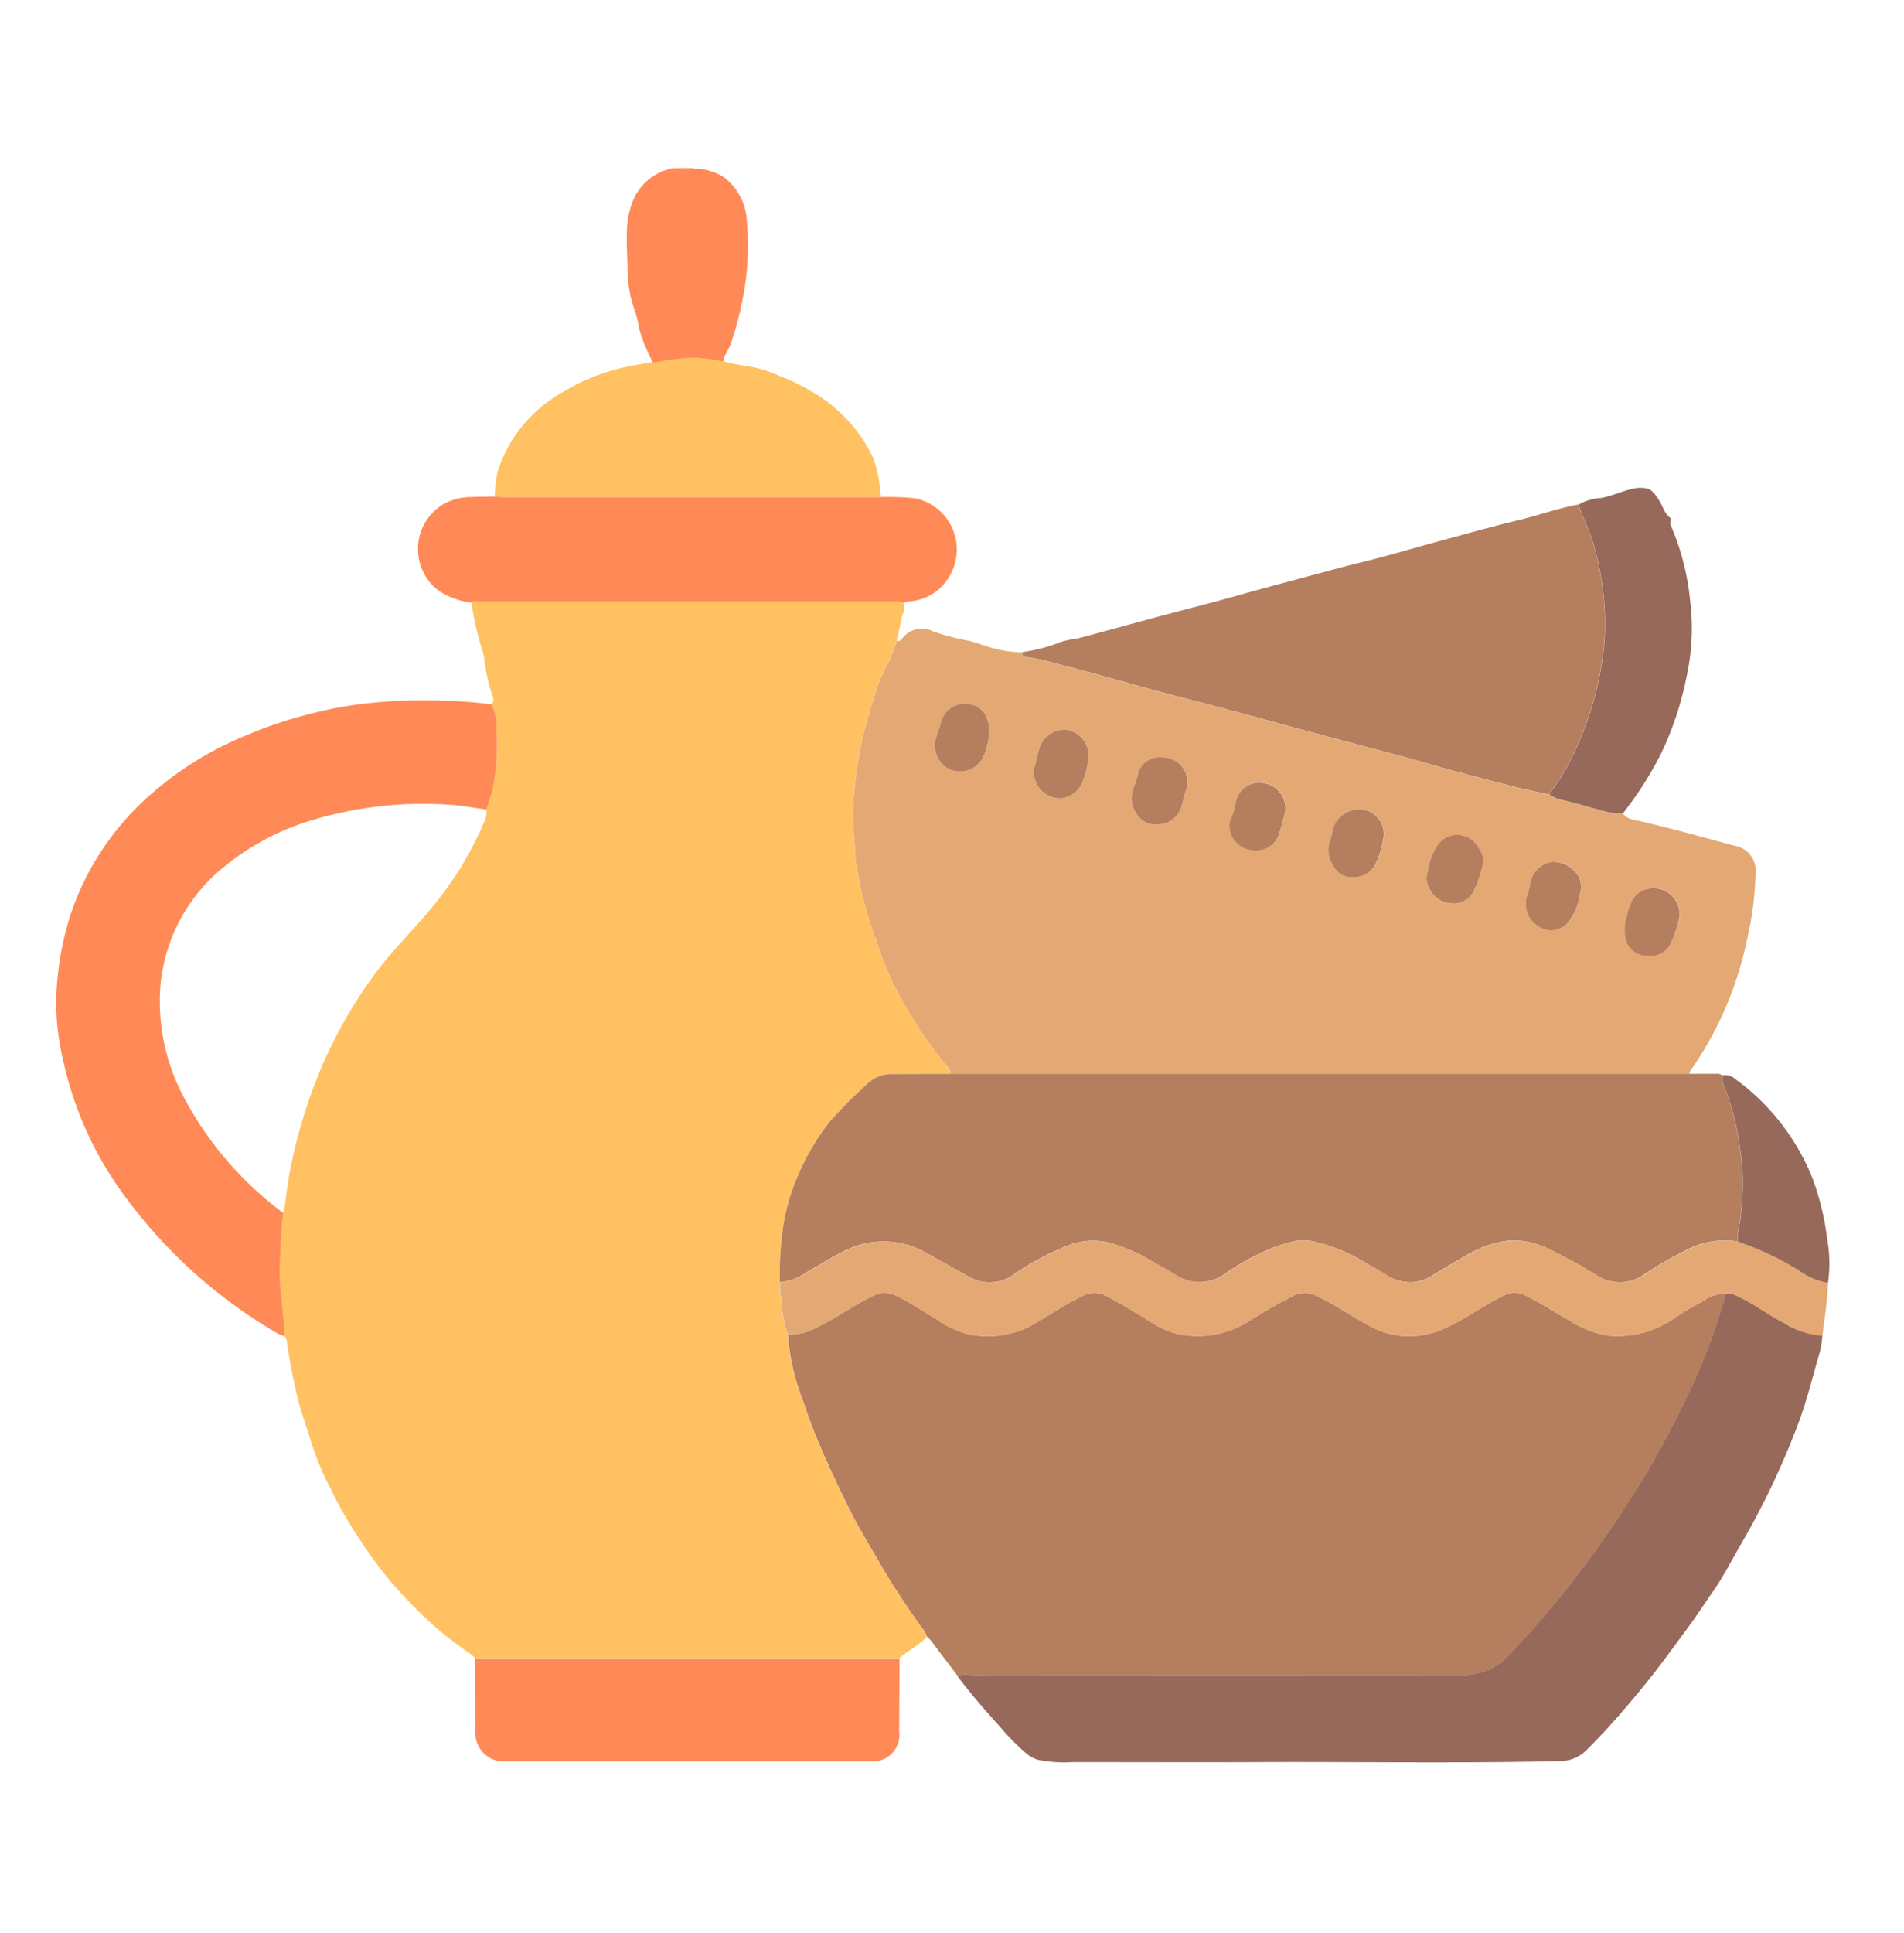 <svg xmlns="http://www.w3.org/2000/svg" xmlns:xlink="http://www.w3.org/1999/xlink" width="68" height="69" viewBox="0 0 68 69">
  <defs>
    <clipPath id="clip-path">
      <rect id="Rectangle_401997" data-name="Rectangle 401997" width="63.333" height="56.916" fill="none"/>
    </clipPath>
  </defs>
  <g id="Group_1100314" data-name="Group 1100314" transform="translate(-922 -1296)">
    <g id="Group_1099380" data-name="Group 1099380" transform="translate(921.941 1296.339)">
      <rect id="Rectangle_401104" data-name="Rectangle 401104" width="68" height="69" transform="translate(0.059 -0.339)" fill="none"/>
      <g id="Group_1099853" data-name="Group 1099853" transform="translate(2.059 5.662)">
        <g id="Group_1099852" data-name="Group 1099852" clip-path="url(#clip-path)">
          <path id="Path_876690" data-name="Path 876690" d="M66.165,85.017c.114.218-.041.406-.073.607-.041.252-.107.5-.163.749a5.176,5.176,0,0,1-.3.769,5.162,5.162,0,0,0-.366.8c-.218.631-.4,1.273-.56,1.923a15.783,15.783,0,0,0-.315,2.225,11.786,11.786,0,0,0,.045,1.6,4.082,4.082,0,0,0,.1.917,13.438,13.438,0,0,0,.583,2.242,1.4,1.4,0,0,1,.082.21,10.482,10.482,0,0,0,.881,2.066,15.773,15.773,0,0,0,1.538,2.306c.09.116.257.208.214.4-.664,0-1.328,0-1.992.008a1.263,1.263,0,0,0-.918.314,17.2,17.2,0,0,0-1.381,1.384,8.684,8.684,0,0,0-1.377,2.557,7.031,7.031,0,0,0-.322,1.464,12.175,12.175,0,0,0-.082,1.712,2.725,2.725,0,0,0,.048.646,4.173,4.173,0,0,0,.226,1.225,8.293,8.293,0,0,0,.583,2.469c.176.534.381,1.061.6,1.581.321.748.669,1.482,1.03,2.21.293.591.642,1.151.968,1.723.474.831,1,1.628,1.551,2.409a1.542,1.542,0,0,1,.245.4c-.286.311-.68.485-.985.771q-1.2,0-2.4,0l-12.753,0a1.105,1.105,0,0,0-.178-.172,12.312,12.312,0,0,1-1.96-1.626,14.206,14.206,0,0,1-1.882-2.3,15.055,15.055,0,0,1-1.138-1.955,10.316,10.316,0,0,1-.713-1.728c-.123-.436-.294-.855-.41-1.3a19.973,19.973,0,0,1-.436-2.206.323.323,0,0,0-.1-.218c0-.473-.069-.941-.115-1.411a7.6,7.6,0,0,1-.051-1.169c.035-.606.038-1.214.124-1.816a.761.761,0,0,0,.043-.126c.085-.544.142-1.093.257-1.63a18.685,18.685,0,0,1,1.04-3.365,16.821,16.821,0,0,1,1.891-3.342c.677-.937,1.527-1.725,2.24-2.633A11.971,11.971,0,0,0,51.216,92.8a.76.76,0,0,0,.063-.4c.075-.244.164-.484.224-.732a7.769,7.769,0,0,0,.132-2.133,1.7,1.7,0,0,0-.173-.892.272.272,0,0,0,.032-.3,6.643,6.643,0,0,1-.3-1.366.746.746,0,0,0-.034-.154,12.268,12.268,0,0,1-.422-1.813c.081-.086.186-.047.279-.047q6.333,0,12.666,0c.7,0,1.406,0,2.109,0a1.134,1.134,0,0,1,.378.052" transform="translate(-35.906 -69.503)" fill="#ffc162"/>
          <path id="Path_876691" data-name="Path 876691" d="M148.617,232.995a1.538,1.538,0,0,0-.245-.4c-.552-.78-1.077-1.577-1.551-2.408-.327-.572-.675-1.132-.968-1.723-.361-.728-.709-1.462-1.03-2.21-.223-.52-.428-1.047-.6-1.581a8.307,8.307,0,0,1-.583-2.469,1.99,1.99,0,0,0,1.04-.259c.706-.329,1.325-.812,2.034-1.135a.853.853,0,0,1,.777,0c.527.25,1.006.578,1.5.874a3.5,3.5,0,0,0,1.059.5,3.355,3.355,0,0,0,2.477-.409c.534-.324,1.058-.668,1.623-.942a.921.921,0,0,1,.9.01c.52.276,1.021.581,1.52.892a3.107,3.107,0,0,0,.984.444,3.4,3.4,0,0,0,2.519-.43,17.843,17.843,0,0,1,1.607-.921.923.923,0,0,1,.86,0c.669.319,1.272.748,1.925,1.095a2.918,2.918,0,0,0,2.667.039c.729-.315,1.36-.81,2.076-1.153a.834.834,0,0,1,.777,0c.546.261,1.049.6,1.573.894a3.631,3.631,0,0,0,1.357.537,3.522,3.522,0,0,0,2.377-.617,11.1,11.1,0,0,1,1.05-.622,1.317,1.317,0,0,1,.761-.253,1.016,1.016,0,0,1-.039.312c-.136.359-.236.73-.358,1.093a22.811,22.811,0,0,1-1.069,2.514,31.869,31.869,0,0,1-2.041,3.625q-1.027,1.582-2.195,3.065c-.64.81-1.325,1.58-2.04,2.325a2.128,2.128,0,0,1-1.631.675q-8.332-.013-16.664,0c-.317,0-.635.01-.952-.006a.628.628,0,0,0-.4.049c-.3-.4-.605-.79-.9-1.192a1,1,0,0,0-.2-.211" transform="translate(-117.504 -180.562)" fill="#b57e5e"/>
          <path id="Path_876692" data-name="Path 876692" d="M159.946,106.306c.043-.193-.124-.286-.214-.4a15.776,15.776,0,0,1-1.538-2.306,10.507,10.507,0,0,1-.881-2.066,1.373,1.373,0,0,0-.082-.21,13.437,13.437,0,0,1-.583-2.242,4.094,4.094,0,0,1-.1-.917,11.786,11.786,0,0,1-.045-1.6,15.782,15.782,0,0,1,.315-2.225c.162-.651.343-1.292.56-1.923a5.162,5.162,0,0,1,.367-.8,5.175,5.175,0,0,0,.3-.769.152.152,0,0,0,.18-.059.87.87,0,0,1,1.123-.274,8.236,8.236,0,0,0,1.153.31c.345.06.662.207,1,.291a3.863,3.863,0,0,0,1.038.143c-.013.1.008.165.135.181a5.016,5.016,0,0,1,.669.123c1.011.266,2.022.53,3.028.815.906.256,1.817.489,2.727.728,1.383.362,2.759.75,4.141,1.116.676.179,1.351.363,2.028.539q.883.229,1.764.483c.989.284,1.987.541,2.984.8.443.114.894.2,1.341.3a1.251,1.251,0,0,0,.476.2c.454.108.9.236,1.352.361a2.281,2.281,0,0,0,.8.11c.129.2.36.218.555.262,1.147.257,2.276.582,3.411.884a.9.9,0,0,1,.764.994,11.406,11.406,0,0,1-.3,2.349,12.639,12.639,0,0,1-1.9,4.513c-.061.092-.152.171-.157.295q-2.108,0-4.215,0h-21.44c-.249,0-.5,0-.748,0M179,98.714a.961.961,0,0,0-.188-.483.861.861,0,0,0-1.435-.117,2.434,2.434,0,0,0-.377,1,.7.7,0,0,0,.054.56.9.9,0,0,0,.75.546.807.807,0,0,0,.819-.383A4.376,4.376,0,0,0,179,98.714m-11.5-3.7a.781.781,0,0,0-.853.662c-.037.137-.085.272-.134.406a1,1,0,0,0,.112.964.787.787,0,0,0,.751.359.874.874,0,0,0,.818-.575c.079-.218.112-.453.194-.67a.881.881,0,0,0-.888-1.146m6.833,4.268a.83.83,0,0,0,.794-.414,3.015,3.015,0,0,0,.3-.939.868.868,0,0,0-.736-1.048.979.979,0,0,0-1.069.728,2.972,2.972,0,0,1-.12.476c-.141.45.215,1.247.835,1.2m10.767.4a.809.809,0,0,0-.82.5,1.919,1.919,0,0,0-.142.451,1.488,1.488,0,0,0-.027.949.781.781,0,0,0,.71.5.8.8,0,0,0,.856-.412,3.527,3.527,0,0,0,.295-.851.909.909,0,0,0-.872-1.142m-14.253-1.357a.831.831,0,0,0,.873-.636q.1-.311.179-.629a.907.907,0,0,0-.683-1.122.852.852,0,0,0-1.059.695,2.76,2.76,0,0,1-.193.624.453.453,0,0,0-.032.243.9.9,0,0,0,.916.826m10.614,2.856a.851.851,0,0,0,.514-.23,2.082,2.082,0,0,0,.476-1.072.855.855,0,0,0-.036-.593,1.069,1.069,0,0,0-.921-.551.913.913,0,0,0-.816.759,2.891,2.891,0,0,1-.127.478.946.946,0,0,0,.909,1.21M163.949,96.47a.933.933,0,0,0,.721-.56,2.792,2.792,0,0,0,.211-.857.923.923,0,0,0-.778-1.027.956.956,0,0,0-.967.654c-.054.211-.105.423-.165.632a.933.933,0,0,0,.978,1.158m-2.6-2.277c.04-.768-.358-1.02-.672-1.075a.87.87,0,0,0-1.053.686c-.049.174-.114.343-.172.514a.957.957,0,0,0,.538,1.142.928.928,0,0,0,1.128-.417,2.541,2.541,0,0,0,.231-.85" transform="translate(-128.018 -73.974)" fill="#e3a873"/>
          <path id="Path_876693" data-name="Path 876693" d="M148.191,177.726c.249,0,.5,0,.748,0h21.44q2.108,0,4.215,0l.944,0a.333.333,0,0,1,.233.053,1.158,1.158,0,0,0,.021.291,9.633,9.633,0,0,1,.5,1.655,12.891,12.891,0,0,1,.193,1.381,10.037,10.037,0,0,1-.08,1.893,3.378,3.378,0,0,0-.095.713,2.915,2.915,0,0,0-1.838.317,13.528,13.528,0,0,0-1.488.858,1.492,1.492,0,0,1-1.722.016,17.247,17.247,0,0,0-1.627-.891,2.764,2.764,0,0,0-1.506-.327,3.788,3.788,0,0,0-1.445.492c-.406.231-.808.471-1.207.713a1.483,1.483,0,0,1-1.665.039c-.225-.138-.452-.273-.683-.4a6.3,6.3,0,0,0-1.818-.786,2.105,2.105,0,0,0-.693-.064,5.143,5.143,0,0,0-.909.262,9.058,9.058,0,0,0-1.723.941,1.516,1.516,0,0,1-1.665.063c-.28-.163-.557-.332-.842-.483a6.392,6.392,0,0,0-1.652-.722,2.526,2.526,0,0,0-1.33.081,9.656,9.656,0,0,0-1.98,1.035,1.472,1.472,0,0,1-1.54.173c-.53-.287-1.049-.593-1.581-.879a3.063,3.063,0,0,0-2.86-.154c-.5.227-.961.535-1.444.8a1.9,1.9,0,0,1-.978.367,12.144,12.144,0,0,1,.083-1.711,7.017,7.017,0,0,1,.322-1.464,8.687,8.687,0,0,1,1.377-2.557,17.2,17.2,0,0,1,1.381-1.383,1.262,1.262,0,0,1,.918-.314c.664-.007,1.328-.006,1.992-.008" transform="translate(-116.262 -145.394)" fill="#b57e5e"/>
          <path id="Path_876694" data-name="Path 876694" d="M177.038,234.515a.627.627,0,0,1,.4-.049c.317.015.635.005.952.005q8.332,0,16.664,0a2.128,2.128,0,0,0,1.631-.675c.715-.745,1.4-1.515,2.04-2.325q1.17-1.48,2.195-3.065a31.874,31.874,0,0,0,2.041-3.625,22.8,22.8,0,0,0,1.069-2.514c.123-.363.222-.734.358-1.093a1.011,1.011,0,0,0,.039-.312.8.8,0,0,1,.5.11c.567.256,1.054.65,1.608.926a2.889,2.889,0,0,0,1.38.456,3.255,3.255,0,0,1-.151.8c-.226.781-.418,1.572-.706,2.334a28.311,28.311,0,0,1-2.016,4.259c-.343.589-.65,1.2-1.042,1.759-.287.407-.554.828-.85,1.229-.463.625-.917,1.257-1.4,1.867-.35.443-.717.873-1.087,1.3s-.771.856-1.181,1.262a1.322,1.322,0,0,1-.934.384c-3.569.085-7.137.021-10.706.036-2.229.009-4.458,0-6.687,0a4.933,4.933,0,0,1-1.262-.083,1.206,1.206,0,0,1-.44-.253,8.246,8.246,0,0,1-.9-.917c-.53-.586-1.051-1.179-1.523-1.813" transform="translate(-144.831 -180.679)" fill="#96695b"/>
          <path id="Path_876695" data-name="Path 876695" d="M15.556,104.52a1.7,1.7,0,0,1,.173.892,7.762,7.762,0,0,1-.132,2.132c-.059.248-.148.488-.223.732-.462-.06-.923-.153-1.387-.174a13.775,13.775,0,0,0-4.785.537,9.047,9.047,0,0,0-3.307,1.77,6.151,6.151,0,0,0-2.162,4.106,7.273,7.273,0,0,0,.924,4.2,12.28,12.28,0,0,0,3.458,3.962c-.086.6-.09,1.211-.124,1.816a7.573,7.573,0,0,0,.051,1.169c.046.47.111.938.115,1.411a1.078,1.078,0,0,1-.212-.074,17.974,17.974,0,0,1-5.6-5.073,12.667,12.667,0,0,1-2.087-4.683,8.915,8.915,0,0,1-.25-2.222,10.9,10.9,0,0,1,.5-2.957,9.8,9.8,0,0,1,2.906-4.354A11.969,11.969,0,0,1,6.862,105.6a14.315,14.315,0,0,1,2.009-.683,14.216,14.216,0,0,1,2.2-.428,18.358,18.358,0,0,1,2.756-.1,15.951,15.951,0,0,1,1.732.134" transform="translate(0 -85.378)" fill="#ff8a57"/>
          <path id="Path_876696" data-name="Path 876696" d="M208.535,76.379c-.447-.1-.9-.184-1.341-.3-1-.257-1.994-.514-2.984-.8q-.879-.252-1.764-.483c-.677-.176-1.352-.36-2.028-.539-1.382-.366-2.758-.754-4.141-1.116-.91-.238-1.821-.472-2.727-.728-1.006-.285-2.017-.548-3.028-.815a5.05,5.05,0,0,0-.669-.123c-.128-.016-.148-.077-.135-.181a5.968,5.968,0,0,0,1.406-.373,3.68,3.68,0,0,1,.558-.111c.926-.247,1.851-.5,2.777-.751,1.029-.276,2.063-.534,3.088-.825.783-.223,1.572-.428,2.358-.64.642-.173,1.286-.35,1.933-.507.879-.214,1.746-.476,2.619-.712,1.006-.272,2.008-.558,3.02-.8.7-.171,1.389-.419,2.1-.548.031.093.058.187.093.278a9.849,9.849,0,0,1,.431,1.115,10.174,10.174,0,0,1,.394,3.561,11.7,11.7,0,0,1-1.312,4.371c-.2.357-.425.691-.654,1.026" transform="translate(-155.202 -54.017)" fill="#b57e5e"/>
          <path id="Path_876697" data-name="Path 876697" d="M179.315,213.814a2.888,2.888,0,0,1-1.38-.456c-.554-.276-1.041-.67-1.608-.926a.8.8,0,0,0-.5-.11,1.318,1.318,0,0,0-.761.253,11.1,11.1,0,0,0-1.05.621,3.52,3.52,0,0,1-2.377.617,3.629,3.629,0,0,1-1.357-.537c-.524-.3-1.027-.633-1.573-.894a.835.835,0,0,0-.777,0c-.716.343-1.347.838-2.076,1.153a2.918,2.918,0,0,1-2.667-.039c-.653-.346-1.257-.776-1.925-1.095a.922.922,0,0,0-.86,0,17.909,17.909,0,0,0-1.607.921,3.4,3.4,0,0,1-2.519.43,3.115,3.115,0,0,1-.984-.444c-.5-.311-1-.616-1.52-.892a.921.921,0,0,0-.9-.01c-.565.274-1.089.618-1.623.942a3.355,3.355,0,0,1-2.477.409,3.488,3.488,0,0,1-1.059-.5c-.5-.3-.977-.625-1.5-.874a.852.852,0,0,0-.777,0c-.71.323-1.329.806-2.034,1.135a1.992,1.992,0,0,1-1.04.259,4.166,4.166,0,0,1-.225-1.225,2.726,2.726,0,0,1-.048-.646,1.9,1.9,0,0,0,.978-.367c.483-.263.94-.571,1.444-.8a3.064,3.064,0,0,1,2.86.155c.531.286,1.051.593,1.581.879a1.472,1.472,0,0,0,1.54-.173,9.655,9.655,0,0,1,1.98-1.035,2.526,2.526,0,0,1,1.33-.081,6.387,6.387,0,0,1,1.652.722c.286.151.563.32.842.483a1.516,1.516,0,0,0,1.665-.063,9.057,9.057,0,0,1,1.723-.941,5.112,5.112,0,0,1,.909-.262,2.106,2.106,0,0,1,.693.064,6.3,6.3,0,0,1,1.818.786c.232.126.459.261.683.4a1.483,1.483,0,0,0,1.665-.039c.4-.243.8-.482,1.207-.713a3.789,3.789,0,0,1,1.445-.492,2.764,2.764,0,0,1,1.506.327,17.247,17.247,0,0,1,1.627.891,1.493,1.493,0,0,0,1.722-.016,13.52,13.52,0,0,1,1.488-.858,2.914,2.914,0,0,1,1.838-.317,10.4,10.4,0,0,1,2.2,1.037,2.423,2.423,0,0,0,1.028.435c-.025.633-.12,1.259-.2,1.887" transform="translate(-116.229 -172.133)" fill="#e3a873"/>
          <path id="Path_876698" data-name="Path 876698" d="M88.39,68.264a1.134,1.134,0,0,0-.378-.052c-.7,0-1.406,0-2.109,0q-6.333,0-12.666,0c-.093,0-.2-.038-.279.047a2.735,2.735,0,0,1-1.151-.416,1.865,1.865,0,0,1,.127-3.078,2.043,2.043,0,0,1,1.03-.273c.279-.014.558-.01.837-.014.083,0,.166.013.249.013l13.559,0a9.272,9.272,0,0,1,1.171.043,1.859,1.859,0,0,1,1.293,2.722,1.762,1.762,0,0,1-1.424.955,1.393,1.393,0,0,0-.26.053" transform="translate(-58.13 -52.749)" fill="#ff8a57"/>
          <path id="Path_876699" data-name="Path 876699" d="M82.307,292.442l12.753,0q1.2,0,2.4,0-.006,1.3-.011,2.607a.954.954,0,0,1-1.063,1.067q-6.473,0-12.946,0A1.019,1.019,0,0,1,82.313,295c-.006-.854,0-1.708-.006-2.562" transform="translate(-67.334 -239.238)" fill="#ff8a57"/>
          <path id="Path_876700" data-name="Path 876700" d="M99.952,42.13l-13.559,0c-.083,0-.166-.008-.249-.013a4.694,4.694,0,0,1,.1-.893,5.036,5.036,0,0,1,.851-1.589,5.181,5.181,0,0,1,1.523-1.275,7.309,7.309,0,0,1,2.6-.946c.185-.029.368-.065.552-.1a.935.935,0,0,0,.222-.021,8.976,8.976,0,0,1,1.288-.15,7.8,7.8,0,0,1,1.018.137,7.863,7.863,0,0,0,1.1.219,4.879,4.879,0,0,1,.853.283,7.2,7.2,0,0,1,1.135.542,5.36,5.36,0,0,1,2.287,2.444,4.579,4.579,0,0,1,.237,1.187.375.375,0,0,0,.046.171" transform="translate(-70.473 -30.389)" fill="#ffc162"/>
          <path id="Path_876701" data-name="Path 876701" d="M293.164,73.69c.228-.335.458-.669.654-1.026a11.7,11.7,0,0,0,1.312-4.371,10.174,10.174,0,0,0-.394-3.561,9.844,9.844,0,0,0-.431-1.115c-.035-.091-.062-.185-.093-.278a1.83,1.83,0,0,1,.8-.234c.375-.065.717-.235,1.087-.318a1.129,1.129,0,0,1,.581-.014c.167.054.28.228.383.38.147.216.194.492.423.665.057.043-.033.165.015.264a8.834,8.834,0,0,1,.687,2.648,8.007,8.007,0,0,1-.13,2.792,11.256,11.256,0,0,1-.905,2.708,12.45,12.45,0,0,1-1.36,2.132,2.287,2.287,0,0,1-.8-.11c-.449-.125-.9-.253-1.352-.361a1.25,1.25,0,0,1-.476-.2" transform="translate(-239.831 -51.328)" fill="#96695b"/>
          <path id="Path_876702" data-name="Path 876702" d="M115.476,6.9a7.806,7.806,0,0,0-1.018-.137,8.968,8.968,0,0,0-1.288.15.936.936,0,0,1-.222.021.035.035,0,0,1,.012-.022l-.029-.06a5.87,5.87,0,0,1-.462-1.161c-.046-.442-.259-.837-.324-1.272a4.668,4.668,0,0,1-.077-.642c0-.6-.062-1.2-.008-1.809a2.97,2.97,0,0,1,.22-.853A1.934,1.934,0,0,1,114.485.019a1.967,1.967,0,0,1,1.005.292,2.079,2.079,0,0,1,.836,1.539,10.656,10.656,0,0,1-.025,2.068,11.856,11.856,0,0,1-.522,2.274c-.069.247-.243.451-.3.7" transform="translate(-91.655 0.001)" fill="#ff8a57"/>
          <path id="Path_876703" data-name="Path 876703" d="M330.889,185.385a2.425,2.425,0,0,1-1.028-.435,10.385,10.385,0,0,0-2.2-1.037,3.375,3.375,0,0,1,.095-.713,10.008,10.008,0,0,0,.08-1.894,12.89,12.89,0,0,0-.192-1.381,9.627,9.627,0,0,0-.5-1.655,1.143,1.143,0,0,1-.021-.291.534.534,0,0,1,.462.135,8.051,8.051,0,0,1,2.777,3.6,9.572,9.572,0,0,1,.5,2.1,4.9,4.9,0,0,1,.031,1.567" transform="translate(-267.607 -145.591)" fill="#96695b"/>
          <path id="Path_876704" data-name="Path 876704" d="M116.952,37.639l.029.06-.029-.06" transform="translate(-95.676 -30.792)" fill="#ffc162"/>
          <path id="Path_876705" data-name="Path 876705" d="M271.093,131.8a4.374,4.374,0,0,1-.377,1.122.807.807,0,0,1-.819.383.9.9,0,0,1-.75-.546.7.7,0,0,1-.054-.56,2.434,2.434,0,0,1,.377-1,.861.861,0,0,1,1.436.117.964.964,0,0,1,.188.483" transform="translate(-220.109 -107.062)" fill="#b57e5e"/>
          <path id="Path_876706" data-name="Path 876706" d="M212.246,115.6a.881.881,0,0,1,.888,1.146c-.082.217-.114.452-.193.67a.874.874,0,0,1-.818.575.787.787,0,0,1-.751-.359,1,1,0,0,1-.112-.964c.048-.134.1-.269.134-.406a.781.781,0,0,1,.853-.662" transform="translate(-172.767 -94.561)" fill="#b57e5e"/>
          <path id="Path_876707" data-name="Path 876707" d="M250.677,128.271c-.621.049-.977-.747-.836-1.2a2.974,2.974,0,0,0,.12-.476.979.979,0,0,1,1.069-.728.868.868,0,0,1,.736,1.048,3.02,3.02,0,0,1-.3.939.829.829,0,0,1-.794.414" transform="translate(-204.365 -102.961)" fill="#b57e5e"/>
          <path id="Path_876708" data-name="Path 876708" d="M308.989,141.311a.909.909,0,0,1,.872,1.142,3.533,3.533,0,0,1-.295.851.8.8,0,0,1-.856.411.78.78,0,0,1-.71-.5,1.487,1.487,0,0,1,.027-.949,1.918,1.918,0,0,1,.142-.45.808.808,0,0,1,.82-.5" transform="translate(-251.91 -115.599)" fill="#b57e5e"/>
          <path id="Path_876709" data-name="Path 876709" d="M231.277,123.025a.9.9,0,0,1-.916-.826.455.455,0,0,1,.032-.243,2.758,2.758,0,0,0,.193-.624.852.852,0,0,1,1.059-.694.907.907,0,0,1,.683,1.122c-.053.211-.112.422-.179.629a.832.832,0,0,1-.873.636" transform="translate(-188.451 -98.671)" fill="#b57e5e"/>
          <path id="Path_876710" data-name="Path 876710" d="M289.428,138.559a.946.946,0,0,1-.909-1.21,2.872,2.872,0,0,0,.127-.478.913.913,0,0,1,.816-.759,1.069,1.069,0,0,1,.921.551.854.854,0,0,1,.036.593,2.082,2.082,0,0,1-.476,1.072.852.852,0,0,1-.514.23" transform="translate(-235.987 -111.348)" fill="#b57e5e"/>
          <path id="Path_876711" data-name="Path 876711" d="M192.958,112.618a.933.933,0,0,1-.977-1.158c.06-.209.111-.421.165-.632a.956.956,0,0,1,.966-.654.923.923,0,0,1,.778,1.027,2.792,2.792,0,0,1-.211.857.933.933,0,0,1-.721.56" transform="translate(-157.027 -90.122)" fill="#b57e5e"/>
          <path id="Path_876712" data-name="Path 876712" d="M174.468,106.222a2.541,2.541,0,0,1-.231.85.928.928,0,0,1-1.128.417.957.957,0,0,1-.538-1.142c.058-.171.123-.34.172-.514a.87.87,0,0,1,1.053-.686c.314.055.712.307.672,1.075" transform="translate(-141.142 -86.003)" fill="#b57e5e"/>
        </g>
      </g>
    </g>
  </g>
</svg>

